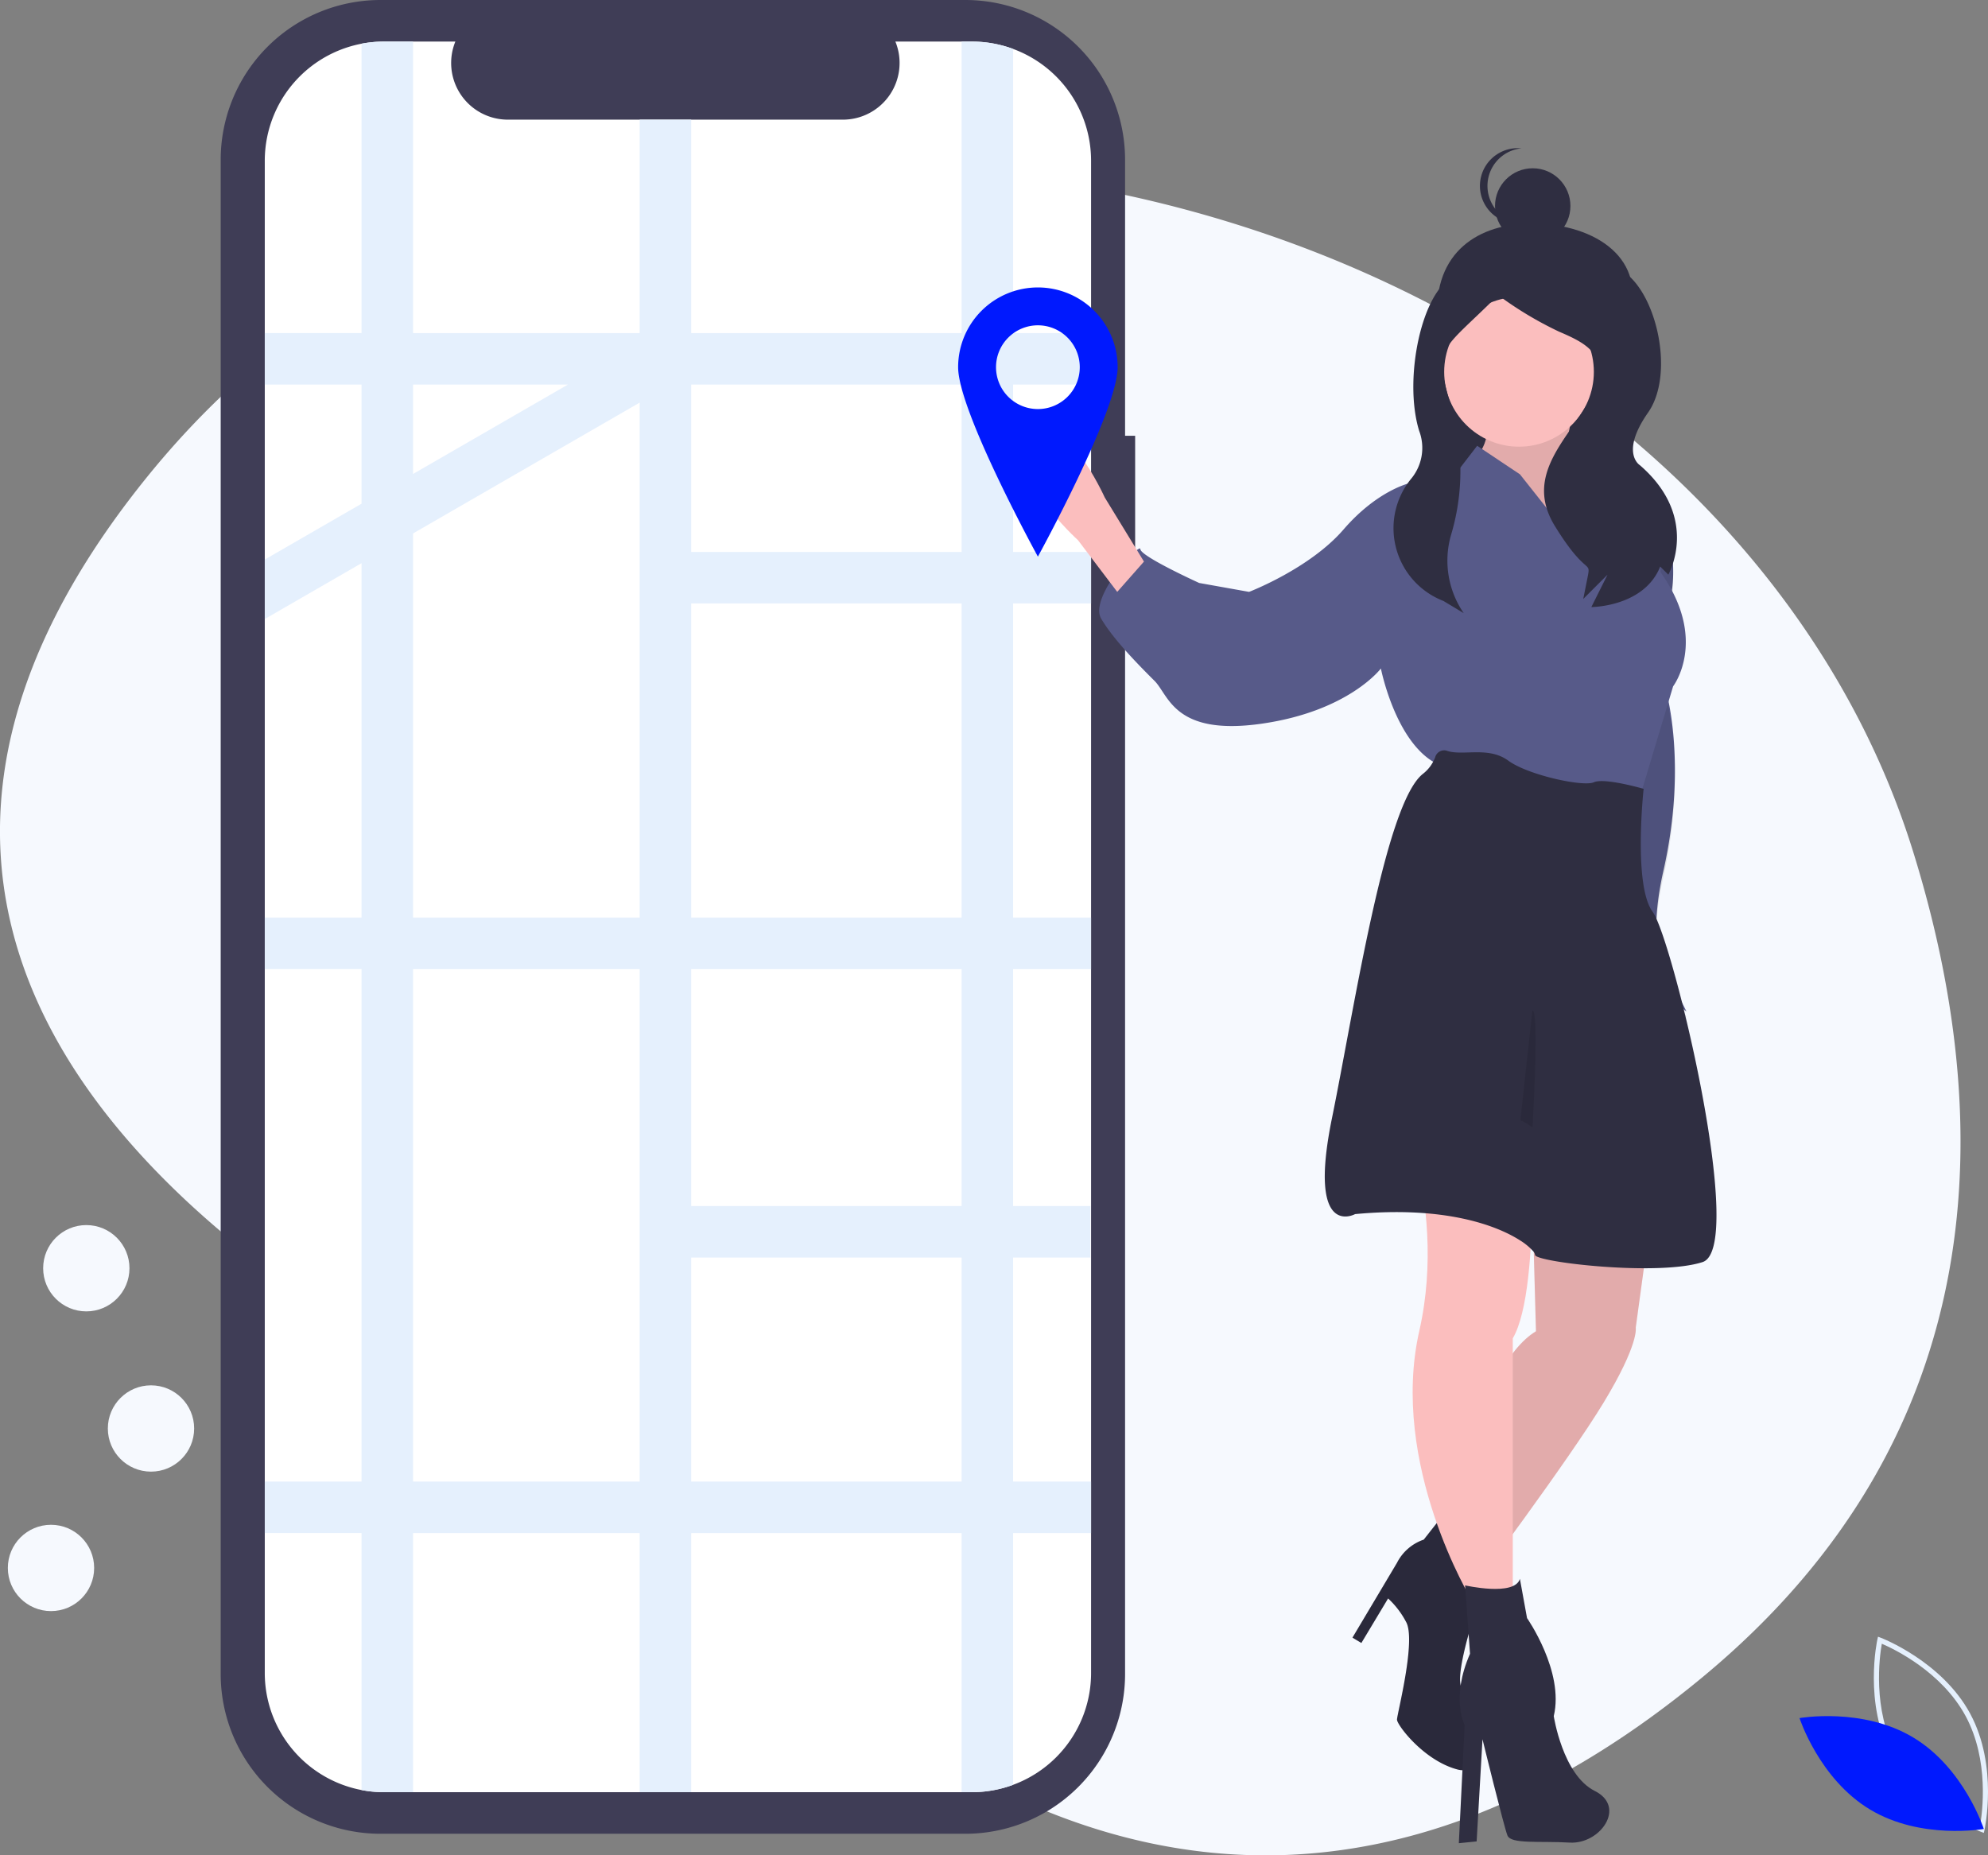 <svg xmlns="http://www.w3.org/2000/svg" width="253.504" height="236.615" viewBox="0 0 253.504 236.615">
  <rect x="0" y="0" width="253.504" height="236.615" fill="#808080" stroke="none"/>
  <g id="Group_132" data-name="Group 132" transform="translate(-62.927 -366.653)">
    <path id="Path_427" data-name="Path 427" d="M739.289,182.65c-15.488-49.975-69-86.051-131.821-87.5-33.21-.765-68.156,8.273-93.6,39.9-45.482,56.536,2.795,95.6,36.452,114.169a202.456,202.456,0,0,1,43.531,32.106c22.734,22.138,66.47,49.647,118.558,6.544C750.165,256.629,749.607,215.938,739.289,182.65Z" transform="translate(-432.385 292.678)" fill="#f6f9fe"/>
    <g id="undraw_My_location_re_r52x" transform="translate(62.927 366.653)">
      <path id="Path_460" data-name="Path 460" d="M741.619,660.6l-.352-.132c-.077-.029-7.786-2.983-11.4-9.679s-1.843-14.76-1.825-14.841l.083-.367.352.132c.077.029,7.786,2.983,11.4,9.679s1.843,14.76,1.825,14.841Zm-11.172-10.123c3.053,5.662,9.145,8.565,10.688,9.227.293-1.654,1.214-8.344-1.837-14s-9.144-8.563-10.688-9.227C728.318,638.132,727.4,644.82,730.448,650.477Z" transform="translate(-488.647 -426.85)" fill="#e5f0fd"/>
      <path id="Path_461" data-name="Path 461" d="M713.245,669.147c6.49,3.9,8.989,11.659,8.989,11.659s-8.022,1.425-14.512-2.479-8.989-11.659-8.989-11.659S706.756,665.242,713.245,669.147Z" transform="translate(-469.263 -447.558)" fill="#0019fe"/>
      <path id="Path_474" data-name="Path 474" d="M202.3,55.575h-1.285v-35.2A20.373,20.373,0,0,0,180.642,0H106.064A20.373,20.373,0,0,0,85.691,20.374V213.489a20.373,20.373,0,0,0,20.373,20.373h74.578a20.373,20.373,0,0,0,20.373-20.373h0V80.631H202.3Z" transform="translate(-57.549 0)" fill="#3f3d56"/>
      <path id="Path_475" data-name="Path 475" d="M208.178,31.358V224.189A15.2,15.2,0,0,1,192.99,239.4H118.026a15.2,15.2,0,0,1-15.215-15.194V31.358A15.2,15.2,0,0,1,118,16.143h9.112a7.228,7.228,0,0,0,6.693,9.957h42.726a7.228,7.228,0,0,0,6.693-9.957h9.734A15.2,15.2,0,0,1,208.178,31.33v.027Z" transform="translate(-69.047 -10.841)" fill="#fff"/>
      <path id="Path_476" data-name="Path 476" d="M208.178,59.887V53.319h-9.941V17.082a15.168,15.168,0,0,0-5.274-.939h-1.294V53.319H157.186V26.1h-6.568V53.319h-28.9V16.143h-3.691a15.07,15.07,0,0,0-2.877.273v36.9H102.811v6.568h12.338V75.079L102.811,82.2v7.586l12.338-7.123v45.2H102.811v6.568h12.338v65.353H102.811v6.568h12.338v32.775a15.074,15.074,0,0,0,2.877.273h3.691V206.357h28.9V239.4h6.568V206.357h34.483V239.4h1.294a15.167,15.167,0,0,0,5.274-.939V206.357h9.941v-6.568h-9.941V171.218h9.852v-6.568h-9.852V134.436h9.941v-6.568h-9.941V87.8h9.941V81.234h-9.941V59.887Zm-66.713,0h0l-19.747,11.4h0v-11.4ZM121.717,78.872h0l28.9-16.686v65.682h-28.9Zm0,120.916V134.436h28.9v65.353Zm69.951,0H157.186V171.217h34.483Zm0-35.14H157.186V134.436h34.483Zm0-36.782H157.186V87.8h34.483Zm0-46.634H157.186V59.887h34.483Z" transform="translate(-69.047 -10.841)" fill="#e5f0fd"/>
    </g>
    <path id="Path_433" data-name="Path 433" d="M771.157,220.508c-.163-.581-.34-1.168-.524-1.744l.581-.186c.187.583.365,1.177.531,1.764Z" transform="translate(-578.718 204.351)" fill="#3f3d56"/>
    <path id="Path_442" data-name="Path 442" d="M972.714,139.824C970.561,146.2,967.26,152,960.533,152s-11.8-5.464-12.181-12.181c-.484-8.583,5.3-12.217,12.181-12.181C968.663,127.685,975.27,132.26,972.714,139.824Z" transform="translate(-702.158 267.522)" fill="#2f2e41"/>
    <rect id="Rectangle_259" data-name="Rectangle 259" width="24.041" height="30.452" transform="translate(246.194 406.384)" fill="#2f2e41"/>
    <path id="Path_443" data-name="Path 443" d="M1025.334,238.7h2.045a18.2,18.2,0,0,1,2.726,15c-2.272,8.634-.454,10.224-.454,10.224s2.958,9.35-.223,23.437,2.949,17.915,2.949,17.915l-5.68-11.36-3.181-29.991Z" transform="translate(-754.393 190.374)" fill="#575a89"/>
    <path id="Path_444" data-name="Path 444" d="M1025.334,241.146h2.045a18.2,18.2,0,0,1,2.726,15c-2.272,8.634-.454,10.224-.454,10.224s2.958,9.35-.223,23.437,2.949,17.915,2.949,17.915l-5.68-11.36-3.181-29.991Z" transform="translate(-754.393 188.673)" opacity="0.1"/>
    <path id="Path_445" data-name="Path 445" d="M977.6,202.521s-1.818,7.271-.909,7.271,4.09,3.863,4.09,3.863l2.045,7.5-1.59,5.453-5.453-1.136-6.816-7.5-2.045-2.045-1.818-6.589s2.272-2.726.682-5S977.6,202.521,977.6,202.521Z" transform="translate(-713.812 215.531)" fill="#fbbebe"/>
    <path id="Path_446" data-name="Path 446" d="M977.6,202.521s-1.818,7.271-.909,7.271,4.09,3.863,4.09,3.863l2.045,7.5-1.59,5.453-5.453-1.136-6.816-7.5-2.045-2.045-1.818-6.589s2.272-2.726.682-5S977.6,202.521,977.6,202.521Z" transform="translate(-713.812 215.531)" opacity="0.1"/>
    <path id="Path_448" data-name="Path 448" d="M979.133,488.841,975.5,515.424s.454,2.045-4.09,9.543-16.813,23.857-16.813,23.857l-3.635-6.816s4.317-21.585,11.815-26.129l-.909-32.718Z" transform="translate(-703.988 20.549)" fill="#fbbebe"/>
    <path id="Path_449" data-name="Path 449" d="M979.133,488.841,975.5,515.424s.454,2.045-4.09,9.543-16.813,23.857-16.813,23.857l-3.635-6.816s4.317-21.585,11.815-26.129l-.909-32.718Z" transform="translate(-703.988 20.549)" opacity="0.1"/>
    <path id="Path_450" data-name="Path 450" d="M924.6,666.973l5,9.543s-4.09,11.588-2.5,12.724,3.635,11.36-.682,10.224-7.725-5.68-7.725-6.362,2.5-10.224,1.136-12.5a11.028,11.028,0,0,0-2.272-2.954l-3.408,5.68-1.136-.682,5.68-9.543a5.989,5.989,0,0,1,3.408-2.954Z" transform="translate(-677.624 -107.144)" fill="#2f2e41"/>
    <path id="Path_451" data-name="Path 451" d="M924.6,666.973l5,9.543s-4.09,11.588-2.5,12.724,3.635,11.36-.682,10.224-7.725-5.68-7.725-6.362,2.5-10.224,1.136-12.5a11.028,11.028,0,0,0-2.272-2.954l-3.408,5.68-1.136-.682,5.68-9.543a5.989,5.989,0,0,1,3.408-2.954Z" transform="translate(-677.624 -107.144)" opacity="0.1"/>
    <path id="Path_452" data-name="Path 452" d="M945.894,485.07s1.765,25.129-2.1,31.718v32.718l-5.226.682s-10.553-17.322-6.691-34.362-3.988-32.664-3.988-32.664Z" transform="translate(-687.963 20.548)" fill="#fbbebe"/>
    <circle id="Ellipse_79" data-name="Ellipse 79" cx="9.543" cy="9.543" r="9.543" transform="translate(247.085 404.533)" fill="#fbbebe"/>
    <path id="Path_453" data-name="Path 453" d="M870.453,236.143,860.91,224.1l-5.453-3.635-2.273,2.954-6.362,1.818s-4.09.909-8.407,5.907-12.042,7.952-12.042,7.952l-6.362-1.136s-7.5-3.408-7.5-4.317-6.589,6.135-5,8.861,5,6.135,6.816,7.952,2.5,7.043,13.632,5.453,15.223-7.043,15.223-7.043,2.045,10.452,7.952,12.5,25.22,3.408,25.22,3.408l4.09-13.632s4.544-5.907-1.591-14.541a56.976,56.976,0,0,0-.777-8.042,5.311,5.311,0,0,0-1.04-2.637c-1.59-1.363-10-3.635-10-3.635s1.363,4.544,2.045,4.771S871.36,235.007,870.453,236.143Z" transform="translate(-604.168 203.039)" fill="#575a89"/>
    <path id="Path_454" data-name="Path 454" d="M905.322,409.26c11.442-1.071,18.1,1.453,21.076,3.378a7.537,7.537,0,0,1,1.55,1.267,1.074,1.074,0,0,1,.323.557c0,.918,15.677,2.754,21.358.918s-3.863-41.3-6.362-44.67-1.152-15.684-1.152-15.684-4.983-1.45-6.346-.838-8.407-.918-10.906-2.754-5.68-.612-7.725-1.224a1.18,1.18,0,0,0-1.6.78,4.872,4.872,0,0,1-1.554,2.114c-4.824,3.742-8.7,29.614-11.61,43.917C899.187,412.625,905.322,409.26,905.322,409.26Z" transform="translate(-669.597 112.229)" fill="#2f2e41"/>
    <path id="Path_455" data-name="Path 455" d="M965.237,693.763l.909,5s4.773,6.816,3.408,12.5c0,0,1.136,7.5,5.226,9.543s.682,6.816-3.181,6.589-7.5.227-7.952-.909-3.181-12.269-3.181-12.269l-.746,13.028-2.272.227.746-15.073s-1.818-3.408.682-9.088l-.631-8.719S964.556,696.035,965.237,693.763Z" transform="translate(-708.496 -125.754)" fill="#2f2e41"/>
    <path id="Path_456" data-name="Path 456" d="M983.154,470.347a7.533,7.533,0,0,1,1.55.941c.12-2.147.816-15.132-.018-14.923Z" transform="translate(-726.354 39.165)" opacity="0.1"/>
    <path id="Path_457" data-name="Path 457" d="M942.267,144.452s-.106-.588-4.239.962-6.611,12.988-4.544,19.7a6.154,6.154,0,0,1-.95,6.024,9.951,9.951,0,0,0,3.528,15.455q.256.112.522.221l2.583,1.55a11.814,11.814,0,0,1-1.645-9.876,28.418,28.418,0,0,0,.513-14.548c-.189-.812-.4-1.648-.648-2.5-2.067-7.233-1.062-6.4,6.172-13.631a45.978,45.978,0,0,0,7.75,4.65c3.617,1.55,6.716,3.1,4.133,8.266s-8.783,9.816-4.65,16.533,4.65,4.133,4.133,6.716h0l-.517,2.583,3.1-3.1-2.067,4.133s6.716,0,8.783-5.167l1.033,1.033s4.133-7.233-3.617-13.95c0,0-2.583-1.55,1.033-6.717s.839-16.275-3.811-18.341S942.267,144.452,942.267,144.452Z" transform="translate(-689.59 256.483)" fill="#2f2e41"/>
    <circle id="Ellipse_80" data-name="Ellipse 80" cx="4.808" cy="4.808" r="4.808" transform="translate(253.567 388.113)" fill="#2f2e41"/>
    <path id="Path_458" data-name="Path 458" d="M967.226,100.955a4.808,4.808,0,0,1,4.327-4.784c-.158-.016-.318-.024-.48-.024a4.808,4.808,0,0,0,0,9.617c.162,0,.323-.009.481-.024A4.808,4.808,0,0,1,967.226,100.955Z" transform="translate(-714.621 289.402)" fill="#2f2e41"/>
    <circle id="Ellipse_81" data-name="Ellipse 81" cx="5.503" cy="5.503" r="5.503" transform="translate(63.927 561.112)" fill="#f6f9fe"/>
    <circle id="Ellipse_82" data-name="Ellipse 82" cx="5.503" cy="5.503" r="5.503" transform="translate(68.43 522.889)" fill="#f6f9fe"/>
    <circle id="Ellipse_83" data-name="Ellipse 83" cx="5.503" cy="5.503" r="5.503" transform="translate(76.679 543.326)" fill="#f6f9fe"/>
    <path id="Path_447" data-name="Path 447" d="M791.435,230.744l-5-8.179s-5.4-11.938-9.258-7.622,5.85,13.075,5.85,13.075l5,6.589Z" transform="translate(-582.634 207.529)" fill="#fbbebe"/>
    <path id="Path_459" data-name="Path 459" d="M758.5,154.326A10.171,10.171,0,0,0,748.329,164.5c0,5.617,10.171,24.155,10.171,24.155S768.67,170.114,768.67,164.5A10.171,10.171,0,0,0,758.5,154.326Zm0,15.51a5.34,5.34,0,1,1,5.34-5.34,5.34,5.34,0,0,1-5.34,5.34Z" transform="translate(-563.224 248.985)" fill="#0019fe"/>
  </g>
</svg>
